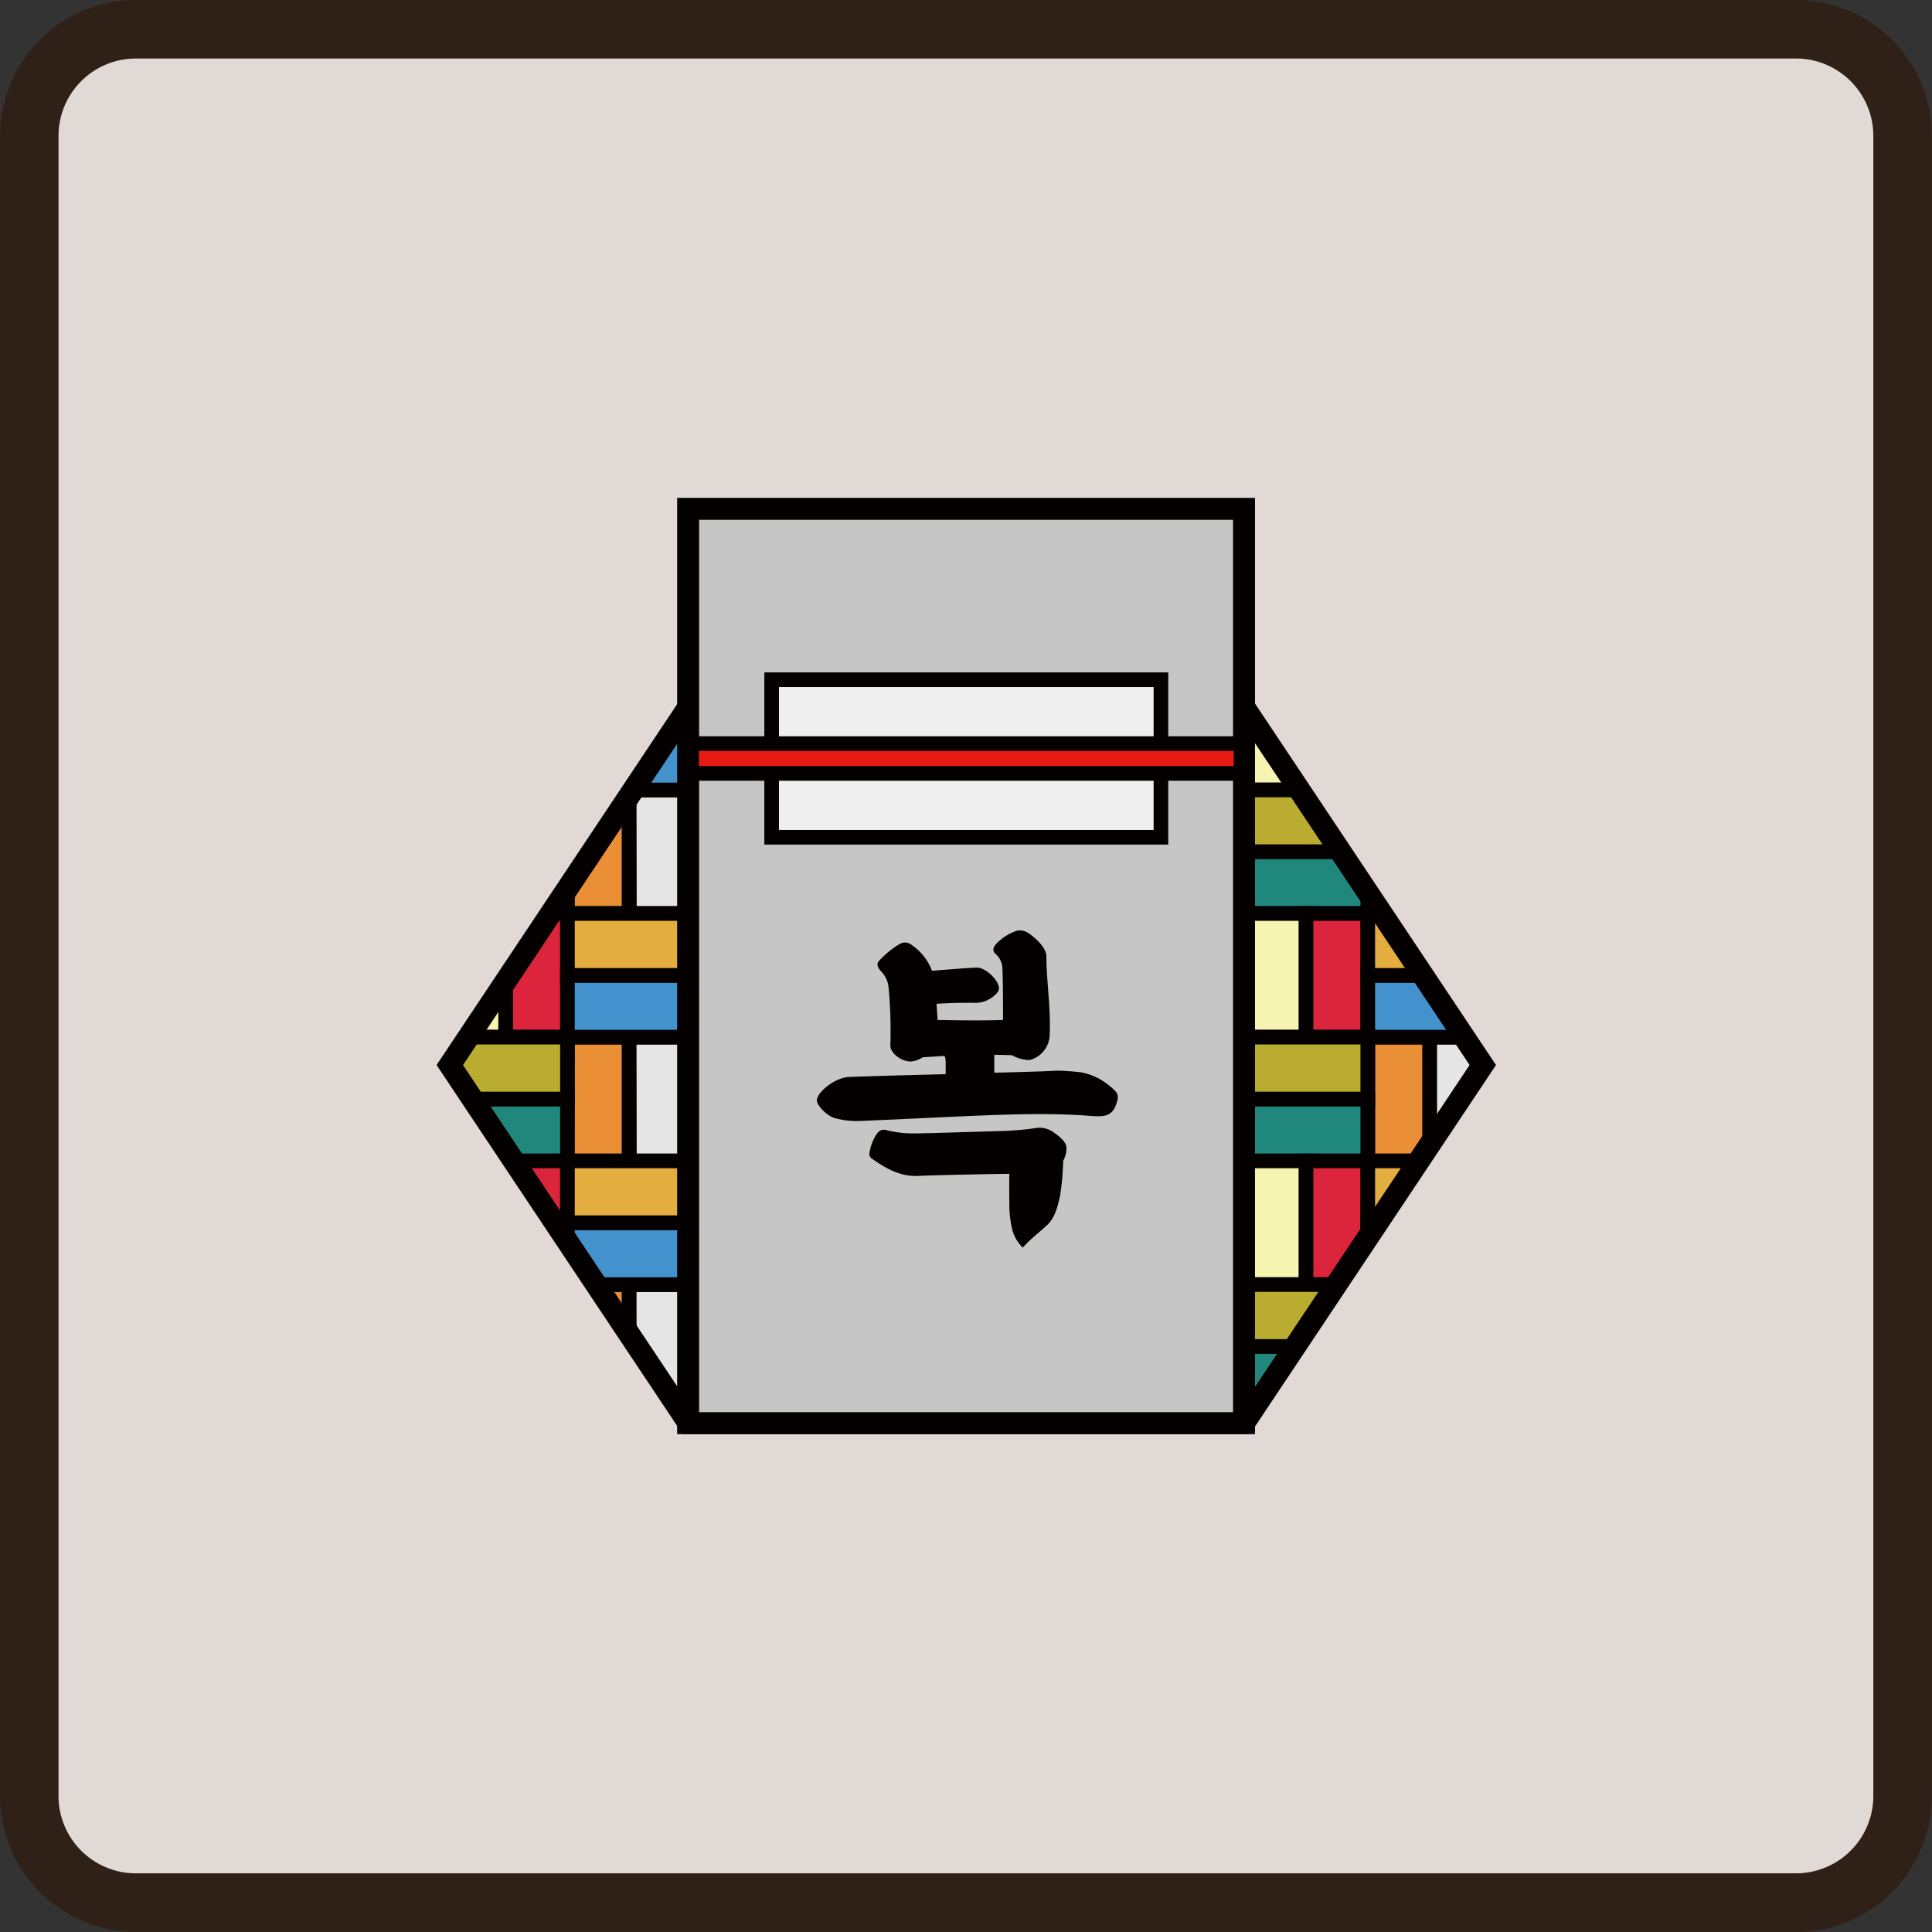 <svg id="레이어_1" data-name="레이어 1" xmlns="http://www.w3.org/2000/svg" xmlns:xlink="http://www.w3.org/1999/xlink" viewBox="0 0 264.14 264.14"><rect x="0" y="0" width="264.14" height="264.14" fill="#333333" stroke="none"/><defs><style>.cls-1{fill:none;}.cls-2{fill:#e1d9d5;}.cls-3{fill:#302118;}.cls-4{clip-path:url(#clip-path);}.cls-5{fill:#dd243d;}.cls-6{fill:#040000;}.cls-7{fill:#f5f4b0;}.cls-8{fill:#e5e5e5;}.cls-9{fill:#ea8f36;}.cls-10{fill:#4392ce;}.cls-11{fill:#e4ad40;}.cls-12{fill:#20877c;}.cls-13{fill:#b9ac31;}.cls-14{fill:#c6c6c6;}.cls-15{fill:#efefef;}.cls-16{fill:#e61b16;}</style><clipPath id="clip-path"><polygon class="cls-1" points="170.08 96.66 94.13 96.66 61.49 145.61 94.13 194.57 170.08 194.57 202.73 145.61 170.08 96.66"/></clipPath></defs><rect class="cls-2" x="4" y="4" width="256.14" height="256.14" rx="14.56"/><path class="cls-3" d="M245.58,264.14h-227A18.59,18.59,0,0,1,0,245.58v-227A18.59,18.59,0,0,1,18.56,0h227a18.59,18.59,0,0,1,18.56,18.56v227A18.59,18.59,0,0,1,245.58,264.14ZM18.56,8A10.58,10.58,0,0,0,8,18.56v227a10.58,10.58,0,0,0,10.56,10.56h227a10.58,10.58,0,0,0,10.56-10.56v-227A10.58,10.58,0,0,0,245.58,8Z"/><g class="cls-4"><rect class="cls-5" x="178.54" y="91.07" width="8.46" height="16.91"/><path class="cls-6" d="M188,109H177.54V90.07H188Zm-8.46-2H186V92.07h-6.46Z"/><rect class="cls-7" x="170.08" y="91.07" width="8.46" height="16.91"/><path class="cls-6" d="M179.54,109H169.08V90.07h10.46Zm-8.46-2h6.46V92.07h-6.46Z"/><rect class="cls-8" x="195.45" y="107.98" width="8.46" height="16.91"/><path class="cls-6" d="M204.91,125.89H194.45V107h10.46Zm-8.46-2h6.46V109h-6.46Z"/><rect class="cls-9" x="187" y="107.98" width="8.46" height="16.91"/><path class="cls-6" d="M196.45,125.89H186V107h10.45Zm-8.45-2h6.45V109H188Z"/><rect class="cls-10" x="191.22" y="95.3" width="8.46" height="16.91" transform="translate(299.2 -91.7) rotate(90)"/><path class="cls-6" d="M204.91,109H186V98.52h18.91ZM188,107h14.91v-6.46H188Z"/><rect class="cls-11" x="191.22" y="86.84" width="8.46" height="16.91" transform="translate(290.75 -100.16) rotate(90)"/><path class="cls-6" d="M204.91,100.52H186V90.07h18.91Zm-16.91-2h14.91V92.07H188Z"/><rect class="cls-12" x="174.31" y="112.21" width="8.46" height="16.91" transform="translate(299.2 -57.88) rotate(90)"/><path class="cls-6" d="M188,125.89H169.08V115.44H188Zm-16.92-2H186v-6.45H171.08Z"/><rect class="cls-13" x="174.31" y="103.75" width="8.46" height="16.91" transform="translate(290.75 -66.33) rotate(90)"/><path class="cls-6" d="M188,117.44H169.08V107H188Zm-16.92-2H186V109H171.08Z"/><rect class="cls-5" x="178.54" y="124.89" width="8.46" height="16.91"/><path class="cls-6" d="M188,142.8H177.54V123.89H188Zm-8.46-2H186V125.89h-6.46Z"/><rect class="cls-7" x="170.08" y="124.89" width="8.46" height="16.91"/><path class="cls-6" d="M179.54,142.8H169.08V123.89h10.46Zm-8.46-2h6.46V125.89h-6.46Z"/><rect class="cls-8" x="195.45" y="141.8" width="8.46" height="16.91"/><path class="cls-6" d="M204.91,159.72H194.45V140.8h10.46Zm-8.46-2h6.46V142.8h-6.46Z"/><rect class="cls-9" x="187" y="141.8" width="8.46" height="16.91"/><path class="cls-6" d="M196.45,159.72H186V140.8h10.45Zm-8.45-2h6.45V142.8H188Z"/><rect class="cls-10" x="191.22" y="129.12" width="8.46" height="16.91" transform="translate(333.03 -57.88) rotate(90)"/><path class="cls-6" d="M204.91,142.8H186V132.35h18.91Zm-16.91-2h14.91v-6.45H188Z"/><rect class="cls-11" x="191.22" y="120.66" width="8.46" height="16.91" transform="translate(324.57 -66.33) rotate(90)"/><path class="cls-6" d="M204.91,134.35H186V123.89h18.91Zm-16.91-2h14.91v-6.46H188Z"/><rect class="cls-12" x="174.31" y="146.03" width="8.46" height="16.91" transform="translate(333.03 -24.05) rotate(90)"/><path class="cls-6" d="M188,159.72H169.08V149.26H188Zm-16.92-2H186v-6.46H171.08Z"/><rect class="cls-13" x="174.31" y="137.58" width="8.46" height="16.91" transform="translate(324.57 -32.51) rotate(90)"/><path class="cls-6" d="M188,151.26H169.08V140.8H188Zm-16.92-2H186V142.8H171.08Z"/><rect class="cls-5" x="178.54" y="158.72" width="8.46" height="16.91"/><path class="cls-6" d="M188,176.63H177.54V157.72H188Zm-8.46-2H186V159.72h-6.46Z"/><rect class="cls-7" x="170.08" y="158.72" width="8.46" height="16.91"/><path class="cls-6" d="M179.54,176.63H169.08V157.72h10.46Zm-8.46-2h6.46V159.72h-6.46Z"/><rect class="cls-8" x="195.45" y="175.63" width="8.46" height="16.91"/><path class="cls-6" d="M204.91,193.54H194.45V174.63h10.46Zm-8.46-2h6.46V176.63h-6.46Z"/><rect class="cls-9" x="187" y="175.63" width="8.46" height="16.91"/><path class="cls-6" d="M196.45,193.54H186V174.63h10.45Zm-8.45-2h6.45V176.63H188Z"/><rect class="cls-10" x="191.22" y="162.94" width="8.46" height="16.91" transform="translate(366.85 -24.05) rotate(90)"/><path class="cls-6" d="M204.91,176.63H186V166.17h18.91Zm-16.91-2h14.91v-6.46H188Z"/><rect class="cls-11" x="191.22" y="154.49" width="8.46" height="16.91" transform="translate(358.4 -32.51) rotate(90)"/><path class="cls-6" d="M204.91,168.17H186V157.72h18.91Zm-16.91-2h14.91v-6.45H188Z"/><rect class="cls-12" x="174.31" y="179.86" width="8.46" height="16.91" transform="translate(366.85 9.77) rotate(90)"/><path class="cls-6" d="M188,193.54H169.08V183.08H188Zm-16.92-2H186v-6.46H171.08Z"/><rect class="cls-13" x="174.31" y="171.4" width="8.46" height="16.91" transform="translate(358.4 1.32) rotate(90)"/><path class="cls-6" d="M188,185.08H169.08V174.63H188Zm-16.92-2H186v-6.45H171.08Z"/><rect class="cls-5" x="178.54" y="192.54" width="8.46" height="16.91"/><path class="cls-6" d="M188,210.45H177.54V191.54H188Zm-8.46-2H186V193.54h-6.46Z"/><rect class="cls-7" x="170.08" y="192.54" width="8.46" height="16.91"/><path class="cls-6" d="M179.54,210.45H169.08V191.54h10.46Zm-8.46-2h6.46V193.54h-6.46Z"/><rect class="cls-8" x="195.45" y="209.45" width="8.46" height="16.91"/><path class="cls-6" d="M204.91,227.36H194.45V208.45h10.46Zm-8.46-2h6.46V210.45h-6.46Z"/><rect class="cls-9" x="187" y="209.45" width="8.46" height="16.91"/><path class="cls-6" d="M196.45,227.36H186V208.45h10.45Zm-8.45-2h6.45V210.45H188Z"/><rect class="cls-10" x="191.22" y="196.77" width="8.46" height="16.91" transform="translate(400.68 9.77) rotate(90)"/><path class="cls-6" d="M204.91,210.45H186V200h18.91Zm-16.91-2h14.91V202H188Z"/><rect class="cls-11" x="191.22" y="188.31" width="8.46" height="16.91" transform="translate(392.22 1.32) rotate(90)"/><path class="cls-6" d="M204.91,202H186V191.54h18.91ZM188,200h14.91v-6.46H188Z"/><rect class="cls-12" x="174.31" y="213.68" width="8.46" height="16.91" transform="translate(400.68 43.6) rotate(90)"/><path class="cls-6" d="M188,227.36H169.08V216.91H188Zm-16.92-2H186v-6.45H171.08Z"/><rect class="cls-13" x="174.31" y="205.22" width="8.46" height="16.91" transform="translate(392.22 35.14) rotate(90)"/><path class="cls-6" d="M188,218.91H169.08V208.45H188Zm-16.92-2H186v-6.46H171.08Z"/><rect class="cls-5" x="69.13" y="91.07" width="8.46" height="16.91"/><path class="cls-6" d="M78.58,109H68.13V90.07H78.58Zm-8.45-2h6.45V92.07H70.13Z"/><rect class="cls-7" x="60.67" y="91.07" width="8.46" height="16.91"/><path class="cls-6" d="M70.13,109H59.67V90.07H70.13Zm-8.46-2h6.46V92.07H61.67Z"/><rect class="cls-8" x="86.04" y="107.98" width="8.46" height="16.91"/><path class="cls-6" d="M95.5,125.89H85V107H95.5Zm-8.46-2H93.5V109H87Z"/><rect class="cls-9" x="77.58" y="107.98" width="8.46" height="16.91"/><path class="cls-6" d="M87,125.89H76.58V107H87Zm-8.46-2H85V109H78.58Z"/><rect class="cls-10" x="81.81" y="95.3" width="8.46" height="16.91" transform="translate(189.79 17.71) rotate(90)"/><path class="cls-6" d="M95.5,109H76.58V98.52H95.5Zm-16.92-2H93.5v-6.46H78.58Z"/><rect class="cls-11" x="81.81" y="86.84" width="8.46" height="16.91" transform="translate(181.34 9.26) rotate(90)"/><path class="cls-6" d="M95.5,100.52H76.58V90.07H95.5Zm-16.92-2H93.5V92.07H78.58Z"/><rect class="cls-12" x="64.9" y="112.21" width="8.46" height="16.91" transform="translate(189.79 51.54) rotate(90)"/><path class="cls-6" d="M78.58,125.89H59.67V115.44H78.58Zm-16.91-2H76.58v-6.45H61.67Z"/><rect class="cls-13" x="64.9" y="103.75" width="8.46" height="16.91" transform="translate(181.34 43.08) rotate(90)"/><path class="cls-6" d="M78.58,117.44H59.67V107H78.58Zm-16.91-2H76.58V109H61.67Z"/><rect class="cls-5" x="69.13" y="124.89" width="8.46" height="16.91"/><path class="cls-6" d="M78.58,142.8H68.13V123.89H78.58Zm-8.45-2h6.45V125.89H70.13Z"/><rect class="cls-7" x="60.67" y="124.89" width="8.46" height="16.91"/><path class="cls-6" d="M70.13,142.8H59.67V123.89H70.13Zm-8.46-2h6.46V125.89H61.67Z"/><rect class="cls-8" x="86.04" y="141.8" width="8.46" height="16.91"/><path class="cls-6" d="M95.5,159.72H85V140.8H95.5Zm-8.46-2H93.5V142.8H87Z"/><rect class="cls-9" x="77.58" y="141.8" width="8.46" height="16.91"/><path class="cls-6" d="M87,159.72H76.58V140.8H87Zm-8.46-2H85V142.8H78.58Z"/><rect class="cls-10" x="81.81" y="129.12" width="8.46" height="16.91" transform="translate(223.62 51.54) rotate(90)"/><path class="cls-6" d="M95.5,142.8H76.58V132.35H95.5Zm-16.92-2H93.5v-6.45H78.58Z"/><rect class="cls-11" x="81.81" y="120.66" width="8.46" height="16.91" transform="translate(215.16 43.08) rotate(90)"/><path class="cls-6" d="M95.5,134.35H76.58V123.89H95.5Zm-16.92-2H93.5v-6.46H78.58Z"/><rect class="cls-12" x="64.9" y="146.03" width="8.46" height="16.91" transform="translate(223.62 85.36) rotate(90)"/><path class="cls-6" d="M78.58,159.72H59.67V149.26H78.58Zm-16.91-2H76.58v-6.46H61.67Z"/><rect class="cls-13" x="64.9" y="137.58" width="8.46" height="16.91" transform="translate(215.16 76.9) rotate(90)"/><path class="cls-6" d="M78.58,151.26H59.67V140.8H78.58Zm-16.91-2H76.58V142.8H61.67Z"/><rect class="cls-5" x="69.13" y="158.72" width="8.46" height="16.91"/><path class="cls-6" d="M78.58,176.63H68.13V157.72H78.58Zm-8.45-2h6.45V159.72H70.13Z"/><rect class="cls-7" x="60.67" y="158.72" width="8.46" height="16.91"/><path class="cls-6" d="M70.13,176.63H59.67V157.72H70.13Zm-8.46-2h6.46V159.72H61.67Z"/><rect class="cls-8" x="86.04" y="175.63" width="8.46" height="16.91"/><path class="cls-6" d="M95.5,193.54H85V174.63H95.5Zm-8.46-2H93.5V176.63H87Z"/><rect class="cls-9" x="77.58" y="175.63" width="8.46" height="16.91"/><path class="cls-6" d="M87,193.54H76.58V174.63H87Zm-8.46-2H85V176.63H78.58Z"/><rect class="cls-10" x="81.81" y="162.94" width="8.46" height="16.91" transform="translate(257.44 85.36) rotate(90)"/><path class="cls-6" d="M95.5,176.63H76.58V166.17H95.5Zm-16.92-2H93.5v-6.46H78.58Z"/><rect class="cls-11" x="81.81" y="154.49" width="8.46" height="16.91" transform="translate(248.98 76.9) rotate(90)"/><path class="cls-6" d="M95.5,168.17H76.58V157.72H95.5Zm-16.92-2H93.5v-6.45H78.58Z"/><rect class="cls-12" x="64.9" y="179.86" width="8.46" height="16.91" transform="translate(257.44 119.18) rotate(90)"/><path class="cls-6" d="M78.58,193.54H59.67V183.08H78.58Zm-16.91-2H76.58v-6.46H61.67Z"/><rect class="cls-13" x="64.9" y="171.4" width="8.46" height="16.91" transform="translate(248.98 110.73) rotate(90)"/><path class="cls-6" d="M78.58,185.08H59.67V174.63H78.58Zm-16.91-2H76.58v-6.45H61.67Z"/><rect class="cls-5" x="69.13" y="192.54" width="8.46" height="16.91"/><path class="cls-6" d="M78.58,210.45H68.13V191.54H78.58Zm-8.45-2h6.45V193.54H70.13Z"/><rect class="cls-7" x="60.67" y="192.54" width="8.46" height="16.91"/><path class="cls-6" d="M70.13,210.45H59.67V191.54H70.13Zm-8.46-2h6.46V193.54H61.67Z"/><rect class="cls-8" x="86.04" y="209.45" width="8.46" height="16.91"/><path class="cls-6" d="M95.5,227.36H85V208.45H95.5Zm-8.46-2H93.5V210.45H87Z"/><rect class="cls-9" x="77.58" y="209.45" width="8.46" height="16.91"/><path class="cls-6" d="M87,227.36H76.58V208.45H87Zm-8.46-2H85V210.45H78.58Z"/><rect class="cls-10" x="81.81" y="196.77" width="8.46" height="16.91" transform="translate(291.26 119.18) rotate(90)"/><path class="cls-6" d="M95.5,210.45H76.58V200H95.5Zm-16.92-2H93.5V202H78.58Z"/><rect class="cls-11" x="81.81" y="188.31" width="8.46" height="16.91" transform="translate(282.81 110.73) rotate(90)"/><path class="cls-6" d="M95.5,202H76.58V191.54H95.5Zm-16.92-2H93.5v-6.46H78.58Z"/><rect class="cls-12" x="64.9" y="213.68" width="8.46" height="16.91" transform="translate(291.26 153.01) rotate(90)"/><path class="cls-6" d="M78.58,227.36H59.67V216.91H78.58Zm-16.91-2H76.58v-6.45H61.67Z"/><rect class="cls-13" x="64.9" y="205.22" width="8.46" height="16.91" transform="translate(282.81 144.55) rotate(90)"/><path class="cls-6" d="M78.58,218.91H59.67V208.45H78.58Zm-16.91-2H76.58v-6.46H61.67Z"/></g><path class="cls-6" d="M170.89,196.07H93.33L59.69,145.61,93.33,95.15h77.56l33.64,50.46Zm-75.95-3h74.34l31.64-47.46L169.28,98.15H94.94L63.3,145.61Z"/><rect class="cls-14" x="94.13" y="69.57" width="75.95" height="125"/><path class="cls-6" d="M171.58,196.07h-79v-128h79Zm-76-3h73v-122h-73Z"/><path class="cls-6" d="M152.58,151.05c-.63,1.73-1.88,1.63-3.85,1.49-7.8-.58-16.41.1-31.18.72a11.41,11.41,0,0,1-3.37-.38c-1.2-.34-2.5-1.78-2.5-2.41,0-1.2,2.55-3.12,4.28-3.22.82-.05,7-.24,13.33-.39v-1.58a2.58,2.58,0,0,0-.14-.92l-3,.19a3.45,3.45,0,0,1-1.63.58c-1.25,0-2.84-1.11-2.79-2.26a63.67,63.67,0,0,0-.24-7.79,3.63,3.63,0,0,0-1.11-2.36c-.38-.43-.53-.87-.29-1.25a12.34,12.34,0,0,1,3-2.46,1.45,1.45,0,0,1,1.58.2,7.46,7.46,0,0,1,2.75,3.51c2-.15,4.76-.39,6.15-.43,1,0,2.22,1.1,2.7,1.92s.33,1.2,0,1.59a4,4,0,0,1-3.32,1.3c-1,0-2.94,0-4.91.14l.15,2.21c2.88.05,6,.1,8.94,0,0-2.7,0-5.39-.09-7.27a2.86,2.86,0,0,0-1-1.83c-.39-.38-.24-.91.24-1.39a7,7,0,0,1,2.79-1.73,2.09,2.09,0,0,1,1.58.38c1,.67,2.41,2,2.41,3.13,0,3.37.67,7.46.43,11.11a3.67,3.67,0,0,1-2.74,3.08,5.14,5.14,0,0,1-2.41-.67c-.72,0-1.53-.05-2.4-.05v.34c0,.53,0,1.3,0,2.11,5.63-.14,9.76-.29,7.89-.29a33.66,33.66,0,0,1,4,.24,8.52,8.52,0,0,1,3.9,1.88C152.86,149.41,153.06,149.7,152.58,151.05Zm-7.22,7.65a37.79,37.79,0,0,1-.39,4.57c-.38,2-.91,3.41-1.82,4.23-.58.53-1.11,1-1.59,1.4a18.7,18.7,0,0,0-1.73,1.68,5.61,5.61,0,0,1-1.4-2.31,15.23,15.23,0,0,1-.43-3.17c0-1.11-.05-2.89,0-4.62-4.09.05-10.3.19-12.51.29s-4.09-.82-6.21-2.31a.81.81,0,0,1-.38-1,6.23,6.23,0,0,1,.86-2.27c.49-.76.92-.81,1.45-.67a15.78,15.78,0,0,0,4.23.43c1.4,0,11.36-.33,12-.33a45.26,45.26,0,0,0,4.52-.44,3.28,3.28,0,0,1,1.93.53c.86.58,1.87,1.35,1.92,2.17A3.68,3.68,0,0,1,145.36,158.7Z"/><rect class="cls-15" x="105.5" y="92.93" width="53.23" height="21.54"/><path class="cls-6" d="M159.72,115.47H104.5V91.93h55.22Zm-53.22-2h51.22V93.93H106.5Z"/><rect class="cls-16" x="94.55" y="101.66" width="75.11" height="4.08"/><path class="cls-6" d="M170.67,106.74H93.55v-6.08h77.12Zm-75.12-2h73.12v-2.08H95.55Z"/></svg>